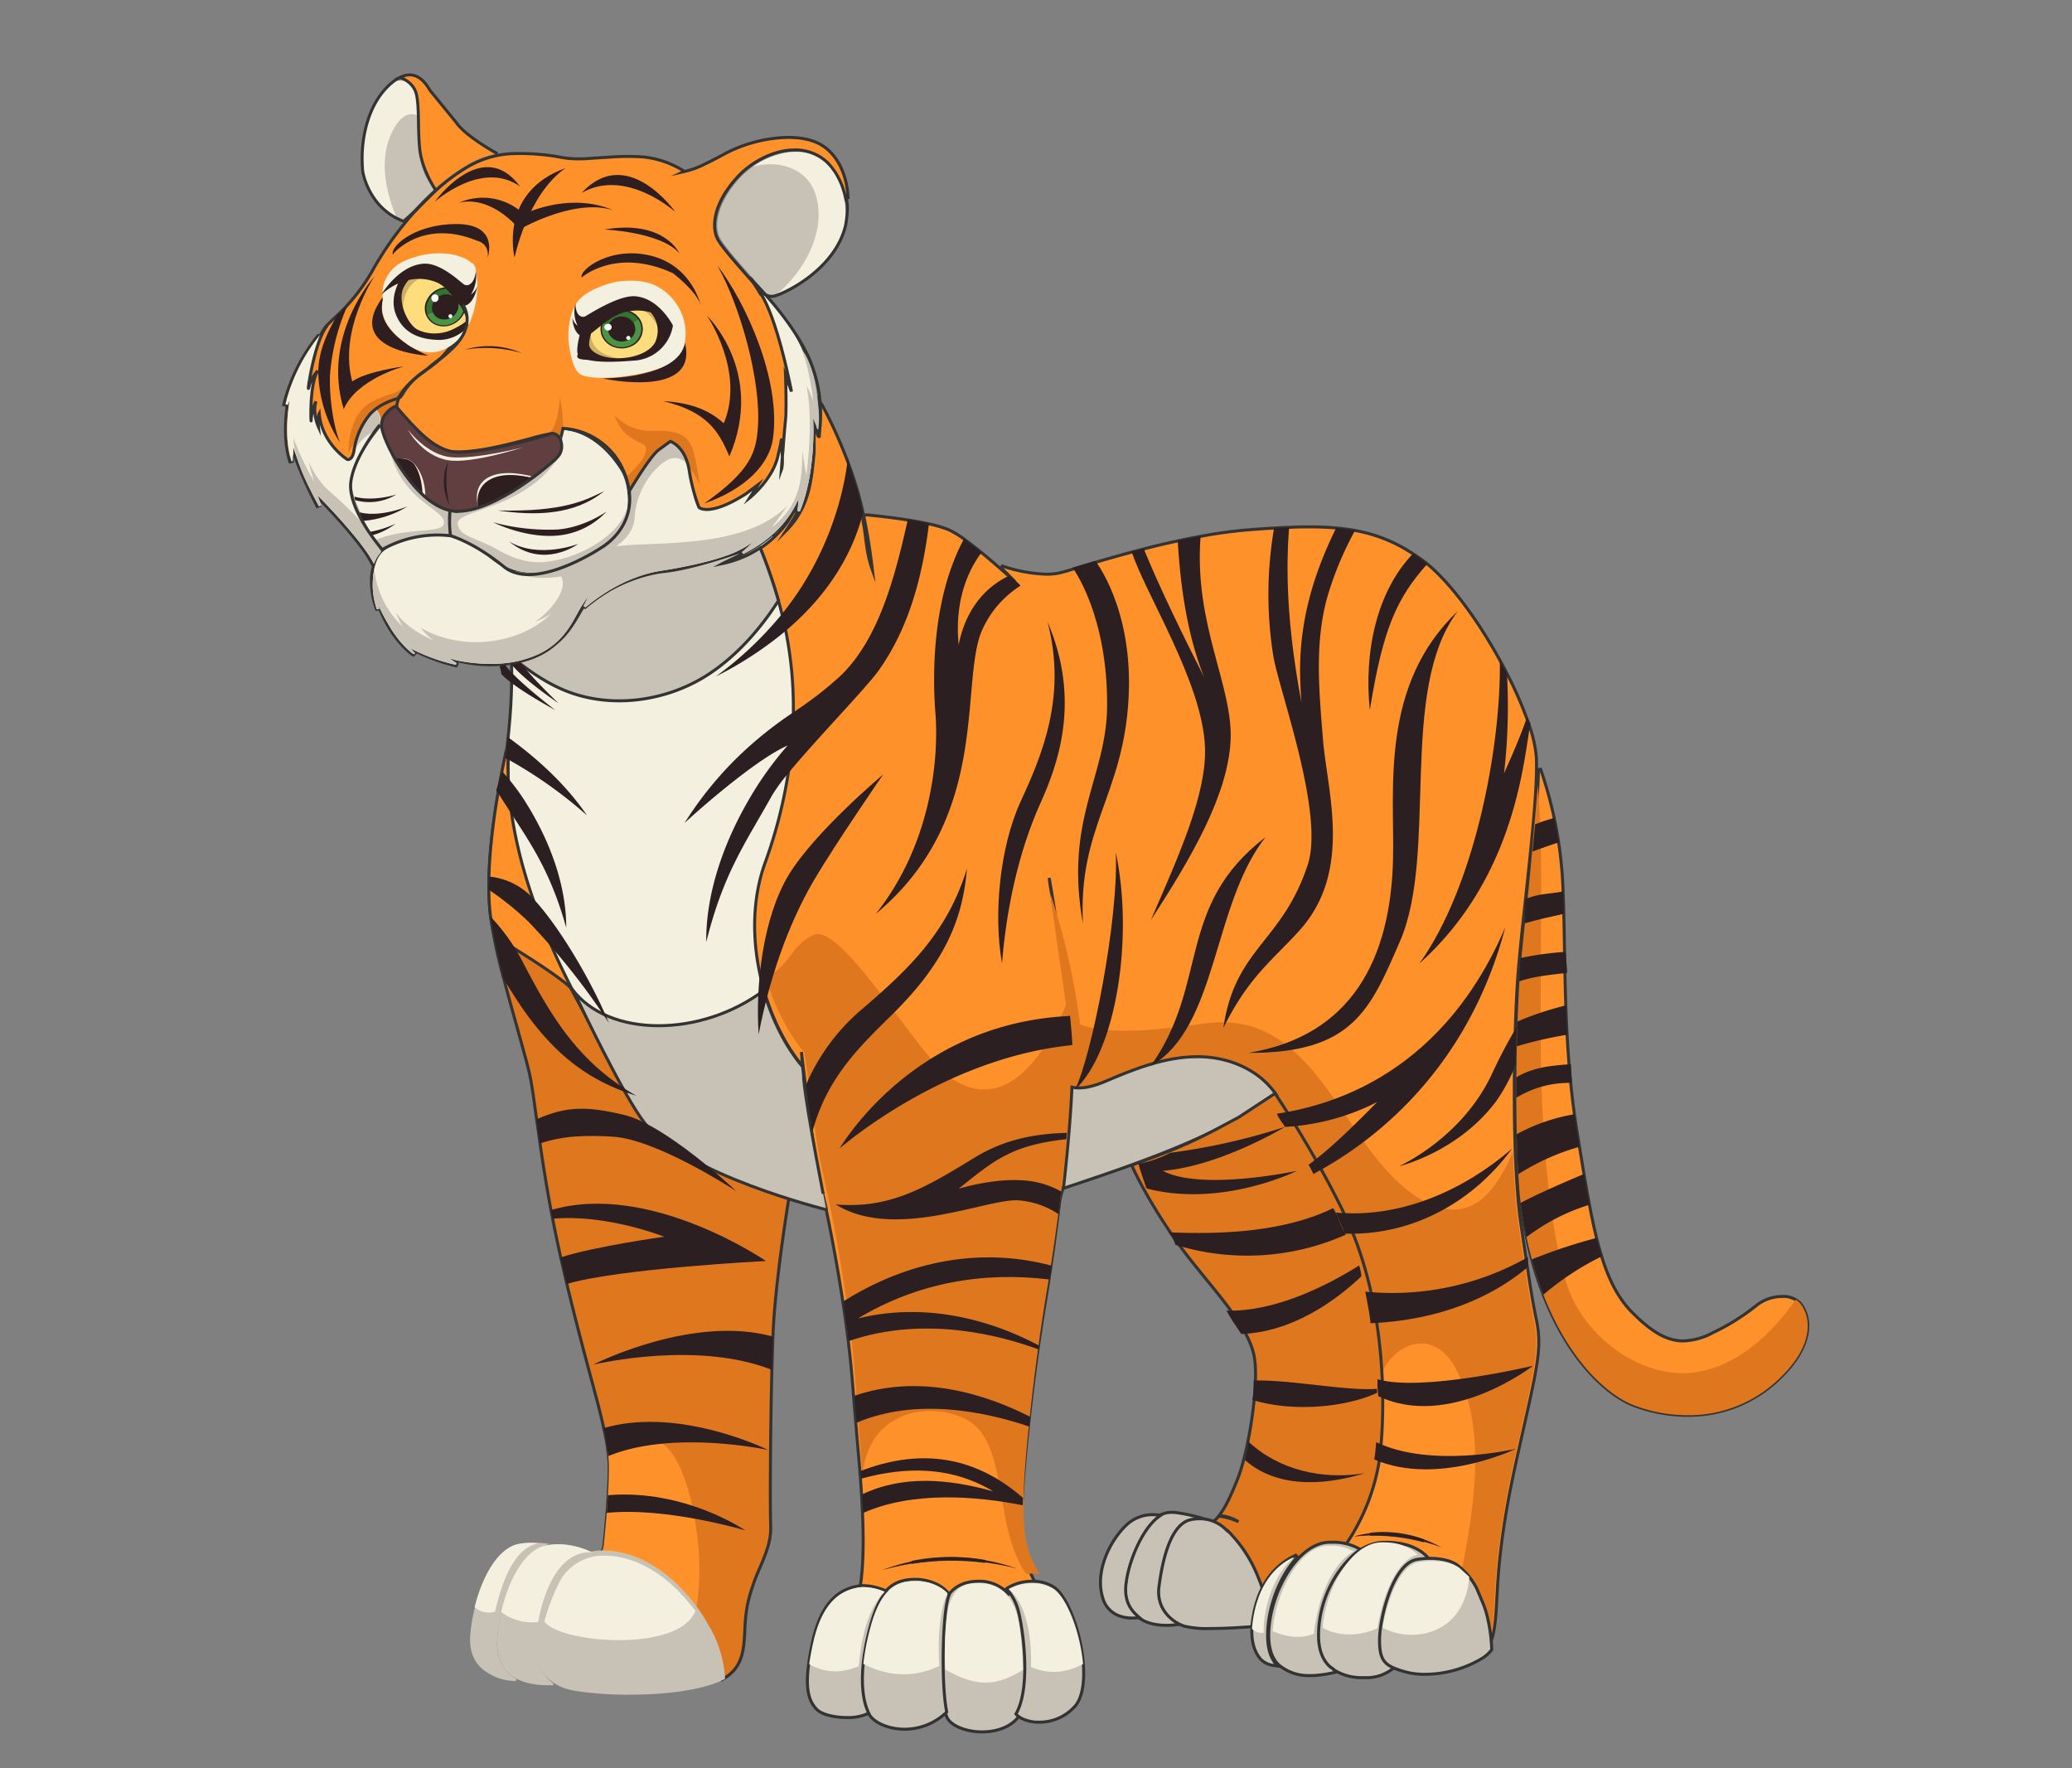 <svg id="Layer_1" data-name="Layer 1" xmlns="http://www.w3.org/2000/svg" viewBox="0 0 600 512"><rect x="0" y="0" width="600" height="512" fill="#808080" stroke="none"/><defs><style>.cls-1,.cls-7{fill:#c7c2b5;}.cls-2,.cls-6{fill:#f4f0df;}.cls-17,.cls-18,.cls-2,.cls-3,.cls-4,.cls-7{stroke:#333;stroke-miterlimit:10;}.cls-17,.cls-2,.cls-3,.cls-4,.cls-7{stroke-width:0.87px;}.cls-3,.cls-8{fill:#df771f;}.cls-4,.cls-5{fill:#ff912a;}.cls-9{fill:#2c1f21;}.cls-10{fill:#2e1e20;}.cls-11{fill:#ffdd7c;}.cls-12{fill:#ceb062;}.cls-13{fill:#613e40;}.cls-14{fill:#4a9544;}.cls-15{fill:#347230;}.cls-16{fill:#fff;}.cls-17,.cls-18{fill:none;}.cls-18{stroke-width:0.85px;}</style></defs><g id="t"><path class="cls-1" d="M144,474.49c.75-10.73,5.87-23.84,13.9-27l1.21-.47-1.3-.15a22.46,22.46,0,0,0-2.69-.17,21.48,21.48,0,0,0-3.7.33C143,448.55,137,462,136.17,473.53c-.29,4.16.86,7.4,3.42,9.64a15.2,15.2,0,0,0,9.77,3.56l.21-.6a11.51,11.51,0,0,1-2-1.42C144.86,482.32,143.65,478.88,144,474.49Z"/><path class="cls-1" d="M155.74,480.54c-1.59-4.9,3.65-19.38,6.19-23.54a16,16,0,0,1,9.51-6.69l.81-.19-.72-.41a20.27,20.27,0,0,0-9.78-2.58,19,19,0,0,0-3.76.37c-7.68,1.54-13.25,15.2-14,27-.27,4.23.79,7.53,3.15,9.81,3.11,3,7.92,3.65,11.4,3.65q.6,0,1.17,0l.27.14.35-.55A13.64,13.64,0,0,1,155.74,480.54Z"/><path class="cls-2" d="M147.79,186.11s2,17.29-3.12,43.56,26.09,71.17,26.09,71.17L236.18,292l12-118.43-24.38-18.75-44.32,2.11Z"/><path class="cls-3" d="M228.53,346.08l0,.25c-.67,4.13-4.06,25.4-4.67,39.69,0,.31,0,.62-.05,1-.09,2.83-.19,6.11-.29,9.63-.43,16.8-.56,39.12-.35,45.22.15,4.27-1.32,7.76-3,11.8a55.8,55.8,0,0,0-3.67,10.73,47.92,47.92,0,0,0-.81,7.54c-.29,5.83-.56,10.83-6.19,14.14l-.23.13a33.43,33.43,0,0,0-2-8.77c-.2-.52-.4-1-.61-1.55-.28-.69-.57-1.36-.89-2-.23-.45-.42-.9-.65-1.26-.07-.11-.12-.23-.18-.34s-.25-.41-.3-.49c-.41-.77-.83-1.51-1.28-2.25-5.47-9.32-14.66-17.92-25.79-19.42a19.62,19.62,0,0,0-2.31-.14h-.77l-.62,0,.33-.53a4,4,0,0,0,.52-1.26l.05-.18.18,0a24.53,24.53,0,0,1,7-1c.79,0,1.54,0,2.25.08a25.75,25.75,0,0,0-3.72-.26,26.08,26.08,0,0,0-5.15.52l-.44.1.05-.46c.24-2.29.55-5.44.82-8.86.14-1.67.26-3.4.36-5.12.19-3,.29-6,.26-8.66,0-.86-.07-1.74-.17-2.66a61.16,61.16,0,0,0-1.36-8.09c-.93-4.27-2.27-9.28-3.9-15.31-1.9-7.11-4.22-15.77-6.78-26.43l-1.77-7.64c-.89-4-1.66-7.7-2.34-11.23-.17-.85-.33-1.67-.49-2.5v0c-1.38-7.39-2.38-13.77-3.17-19.29-.36-2.51-.67-4.83-1-7,0-.26-.08-.54-.11-.8-.73-5.39-1.3-9.6-2-12.7s-2-7.54-3.41-12.72c-1.25-4.44-2.62-9.35-3.89-14.22a171.24,171.24,0,0,1-3.8-17.57c0-.2,0-.41-.08-.62-1.29-10.13-.15-24.6,3.46-43,.33-1.69.65-3.3,1-4.81l.65.09c-1.24,28.94,10.08,53.67,20.08,72l.08.17c2.59,4.75,9.93,18,16.11,26.92l.19.26a53.58,53.58,0,0,0,5.21,6.62c7,7.12,12.75,11.46,26.52,16.88,4.18,1.66,8.54,3.48,12.95,5.41Z"/><path class="cls-4" d="M142.17,266.09a164.4,164.4,0,0,0,3.57,16.64c.83-1.08-1.06-10.68-1.06-10.68s16.78,10,20.94,14.3c-8.93-17.46-19.55-43.08-18.45-68.6l-.65-.09c-.32,1.51-.64,3.12-1,4.81-3.61,18.4-4.75,32.87-3.46,43C142.12,265.68,142.14,265.89,142.17,266.09Z"/><path class="cls-5" d="M201.54,466.67a76.65,76.65,0,0,0,.64-19.3c-.73-7.54-2.3-16.29-5.62-23.22-2.46-5.11-6.88-9.7-13.15-8.23a15,15,0,0,0-7.39,4.57c0,.37.09.76.12,1.12.1.92.15,1.8.17,2.66,0,2.62-.07,5.63-.26,8.66-.1,1.72-.22,3.45-.36,5.12-.27,3.42-.58,6.57-.82,8.86l-.05.46-.1.59-.05.18a4,4,0,0,1-.52,1.26l-.33.53.62,0h.77a19.62,19.62,0,0,1,2.31.14C187.53,451.38,196,458.48,201.54,466.67Z"/><path class="cls-1" d="M205.41,471a48.92,48.92,0,0,0-6.17-8.92c-7.29-8.47-16-13.13-24.59-13.13-.38,0-.77,0-1.15,0a15.19,15.19,0,0,0-11.82,7.09c-2.58,4.22-7.86,19.27-6.36,23.91,1.82,5.63,5.11,8.5,11,9.6a100.62,100.62,0,0,0,16.08,1.13h0c7,0,17-.56,24.55-3.25a21.15,21.15,0,0,0,2.89-1.26l.12-.06a33.57,33.57,0,0,0-4.24-14.62A3.88,3.88,0,0,1,205.41,471Z"/><path class="cls-6" d="M155.91,446.86a18.81,18.81,0,0,0-2.35-.16,18.23,18.23,0,0,0-3.4.33c-5.9,1.16-10.54,9.36-12.72,18.34a6.27,6.27,0,0,0,5.91,1.3C145.37,457.78,149,448.1,155.91,446.86Z"/><path class="cls-6" d="M171.54,449.48a24.06,24.06,0,0,0-9.79-2.35,19,19,0,0,0-3.76.37c-6,1.21-10.75,9.9-12.86,19.27a15,15,0,0,0,10.71,2.89C157.62,459.66,162.5,448.86,171.54,449.48Z"/><path class="cls-6" d="M201.37,466.38c-.64-.85-2-2.45-2.72-3.28-7-8.17-15.46-12.67-23.72-12.67l-1.11,0a14.64,14.64,0,0,0-11.4,6.84,60.11,60.11,0,0,0-4.8,12.27C162.53,475.93,196.94,478.49,201.37,466.38Z"/><path class="cls-7" d="M295.85,465.63c-1.79-6-6-9.38-11.67-9.38-4.95,0-8.18,1.94-9.88,5.94-1.85,4.31-2.29,30.76,0,35.22,1,1.95,4.25,3.53,8.1,3.95a17.85,17.85,0,0,0,2,.1c4.42,0,8.17-1.49,10.32-4.1C299.73,491.19,297.51,471.15,295.85,465.63Z"/><path class="cls-4" d="M444.94,382.36c-1.25-6.09-1.68-9-3.76-22.79l-.73-4.94q-.49-3.24-.89-7.63l0-.31c-1.52-17.47-1.21-43.63-.26-60.54.35-6.36,1.36-15.75,2.44-25.76,1.66-15.31,3.54-32.66,3.15-41.07a35.9,35.9,0,0,0-1.93-8.91s0,0,0,0c-.25-.8-.54-1.62-.86-2.46a113.9,113.9,0,0,0-5.7-12.88v0c-.64-1.31-1.35-2.59-2.07-3.9-6.08-11.07-13.9-22-21-27.86-.54-.44-1.08-.86-1.62-1.24-.86-.61-1.69-1.2-2.54-1.72a44.17,44.17,0,0,0-16.75-6.74c-1.74-.32-3.54-.57-5.46-.73-2.38-.22-4.9-.32-7.62-.32-1.94,0-3.95,0-6,.14h0c-1.46,0-2.92.13-4.36.19-2.07.13-4.1.26-6,.4a135.9,135.9,0,0,0-15.29,2q-3.36.61-6.63,1.33c-3.38.72-6.69,1.5-9.82,2.32l-1.57.41c-4.9,1.28-9.38,2.58-13.11,3.67l-3.36,1c-1.18.34-2.28.69-3.26,1s-2,.59-2.72.77a17.12,17.12,0,0,1-4.18.47,44,44,0,0,1-12.77-2.36l-.33.54c.79.77,1.58,1.56,2.33,2.31.56.56,1.1,1.1,1.62,1.64-.55-.51-1.14-1-1.73-1.57-2.53-2.26-5.3-4.66-7.92-6.8-1.79-1.46-3.49-2.8-5.05-3.92a25.67,25.67,0,0,0-4.67-2.8,37,37,0,0,0-5.52-1.61c-1.93-.42-4-.8-6.1-1.13-5.19-.82-10.14-1.31-11.68-1.46l-1.43,0,.14,1.82c1,5.13.83,8.92,2.7,14.09-.52-4.42-1.38-10.45-2.7-16.43-.46-2.15-1-4.3-1.59-6.36-.69-2.36-1.43-4.64-2.22-6.82a138.26,138.26,0,0,0-7.94-17.94l-1.1-1.63c0,1,.23,3.94.17,10.58,0,0-.33.22-.58-.82l-.92-2.87,0,8.29c-.74,7.08-1.05,15.58-8.1,22.64,5.39-8.21,2.18-4.61,2.67-6.28l-2.21,3.66a29.92,29.92,0,0,1-7.74,7.56l-.21.15.1.24a139.44,139.44,0,0,1,6.19,18.86c.4,1.56.76,3.2,1.1,4.89a112.91,112.91,0,0,1,2.18,23.65c0,2.7-.14,5.5-.37,8.39,0,.18,0,.37-.05.55-.25,2.84-.59,5.76-1.09,8.75a139,139,0,0,1-6.7,25.85c-7.32,20.33-.19,45,10.21,57.93l.67.82s-.23-2.85-.32-4.07c.34,2.95.72,6.18,1.13,9.52v0c.55,4.56,1.16,9.33,1.8,13.78.87,6,1.77,11.44,2.65,15.21,2.1,9,4.51,21.39,6.4,33.81.59,3.85,1.12,7.7,1.58,11.45.58,4.66,1,9.18,1.33,13.36.07.82.12,1.66.2,2.51.19,2.51.41,5.11.65,7.78.05.71.12,1.43.19,2.15l0,.26c.32,3.77.67,7.65,1,11.55,0,.74.1,1.48.16,2.22.1,1.52.22,3,.3,4.55v0c.11,1.8.21,3.6.29,5.37.35,8.3.27,16.05-.8,22.11l-.06.43.42-.05c.31,0,.64-.05.95-.05a14.57,14.57,0,0,1,6,1.51l.22.09.16-.16c2-2.15,4.57-3.15,8.06-3.16,4.26,0,7.25,1.31,8.85,3.83l.3.45.28-.46c1.81-3.2,5-4.82,9.34-4.82a11.3,11.3,0,0,1,8.37,3.49l.21.23.23-.2a11.67,11.67,0,0,1,6.69-2,7,7,0,0,1,.92.05l.64.05-.33-.54c-3.93-6.71-4.33-11.23-4.33-20.7,0-.69,0-1.46.05-2.33,0-.65,0-1.38.08-2.13.25-5.16.87-12.42,1.77-20.66.09-.92.2-1.86.31-2.81.69-6.19,1.53-12.84,2.48-19.51l.15-1.09c.59-4,1.19-8,1.85-11.89.39-2.36.78-4.8,1.18-7.3.19-1.31.39-2.63.6-4,.61-4.09,1.2-8.31,1.74-12.53v0c.26-1.93.51-3.84.74-5.77.56-4.52,3.24-8.3,3.67-12.66,0-.54-1-2.4-1-2.95,1-10.94,2.25-18.16,2-25.5,0-.69-.31-3.44-.36-4.19-.11-2.54-.54-5.52-.85-8.58-1-9.69-6.35-37.69-6.47-40.12,1.38,8,4.31,26,5.74,39.92.21,2.16.52,5.67.7,8.47.05.79.08,1.56.1,2.28.1,3.16.05,7-.15,11.31l0,.28.28.05a9.14,9.14,0,0,0,1.76.16c3,0,6.09-1.31,8.37-2.26,8.87-3.72,16.39-6.19,24.22-6.19h.35a27.52,27.52,0,0,1,18.4,6.83l.49-.43-.62-.93a92.24,92.24,0,0,1,6.82,9c7.39,11.6,17.05,27.69,21.09,38.46,9.21,24.55,8.27,52.47,6.49,63.8A60.21,60.21,0,0,1,388.68,448l-.23.36.41.12a10.91,10.91,0,0,1,3,1.46l.18.11.2-.11a10.81,10.81,0,0,1,5.46-2.07l1,0c6.54,0,9.55,3.19,10.54,4.57l.13.16.19,0a20,20,0,0,1,3-.23,12.17,12.17,0,0,1,11,5.1c.21.23.39.49.59.74a2.14,2.14,0,0,0,.13.19l.64.9q.45.69.84,1.35h0a2.22,2.22,0,0,1,.15.23l.14.23a23.73,23.73,0,0,1,2.84,7.15s.08.42.23,1.11a.23.23,0,0,0,0,.07,3.52,3.52,0,0,0,.09.42c.13.51.22,1,.31,1.58s.18,1,.26,1.5c.24,1.38.47,2.82.56,3.94l.08,1,.52-.9c1.92-3.3,2.17-7.92,2.53-14.39.16-3.18.36-6.77.78-10.83,1.43-13.65,3.74-23.94,6.43-35.91.49-2.19,1-4.44,1.52-6.8C445.62,393.8,446.3,389.06,444.94,382.36ZM275.49,451.47a73,73,0,0,0-11.49.92,55.71,55.71,0,0,1,11.31-1.15,57.67,57.67,0,0,1,10,.88A74.54,74.54,0,0,0,275.49,451.47ZM398,444.23h-1.26a31.64,31.64,0,0,1,3.73-.21,33.85,33.85,0,0,1,11.9,2.15A55.28,55.28,0,0,0,398,444.23Z"/><path class="cls-7" d="M163.56,199.92c13.08,5.36,28.78,3.27,40.66-4.08,8.32-5.15,15.66-13.22,21.2-21.93A152.63,152.63,0,0,0,220.29,159l-.15-.37-.34.21a31.1,31.1,0,0,1-10.56,4.33c.44-.24,4.86-2.3,5.38-2.59l-.56-.72c-4.94,1.69-14.61,4.83-21.58,5.59-9.41,1-19,6.42-23.83,10.63-2.6,4.4-5.62,10.43-12.13,12.54a29.42,29.42,0,0,1-8.4,1.35h-.32C152.7,193.9,157.76,197.54,163.56,199.92Z"/><path class="cls-7" d="M232.74,312.51c0-1.34-.26-2.91-.31-3.53v-.1l-.07-.08c-4.73-5.52-8.72-13.31-11.21-22-18.14,13.62-45,13.71-55.52-.45.57,1.07,1.13,2.14,1.7,3.17.14.26,13.06,27.56,19.24,35.51,11.74,15.11,52.7,25.23,52.7,25.23S233.59,321.91,232.74,312.51Z"/><path class="cls-8" d="M444.23,382.36c-1.25-6.09-1.67-9-3.75-22.79l-.74-4.94q-.5-3.24-.88-7.63l0-.31c-.35-4-.6-8.43-.77-13.09a47,47,0,0,1-5.55,9.92c-8.53,11.4-19.59,6.58-28.48-2-16.51-16-25.36-47.58-52.73-45.42-7,.55-27.13,4.63-38.56.52a201.45,201.45,0,0,0-8.58-37.8c0-.05-.06,0-.06,0,1.62,12,3.37,24.11,5.24,36.13-.11-.07-.23-.13-.34-.21.21,2.18.48,5.28.64,7.82.05.79.09,1.56.1,2.28.1,3.16.05,7-.15,11.31v.28l.28.05a9,9,0,0,0,1.75.16c3,0,6.1-1.31,8.37-2.26,8.87-3.72,16.39-6.19,24.22-6.19h.35c7.09.06,13.8,2.55,18.4,6.83l.49-.43-.62-.93a90.67,90.67,0,0,1,6.82,9c7.39,11.6,17.06,27.69,21.09,38.46,5.15,13.71,7.12,28.48,7.56,40.82,1.62-5,4.12-9.63,8.79-11.87,6.3-3,11.56.65,14.48,6.3,9.09,17.62,5.28,40.56,1.17,60.85l.19.23c.21.23.39.49.59.74a1.07,1.07,0,0,0,.13.19c.21.31.42.61.64.9.29.46.57.91.83,1.35h0a.9.9,0,0,1,.15.23l.15.23a23.44,23.44,0,0,1,2.83,7.15s.08.42.23,1.11a.12.12,0,0,0,0,.07,3.43,3.43,0,0,0,.08.42,15.77,15.77,0,0,1,.31,1.58c.08.47.18,1,.26,1.5.25,1.38.48,2.82.56,3.94l.08,1,.53-.9c1.91-3.3,2.16-7.92,2.52-14.39.16-3.18.36-6.77.79-10.83,1.42-13.65,3.73-23.94,6.42-35.91.49-2.19,1-4.44,1.52-6.8C444.92,393.8,445.59,389.06,444.23,382.36Z"/><path class="cls-8" d="M310.41,301.15c0-.69-.05-1.42-.1-2.18-.11-2.51-.53-10.91-.53-10.91s-13.66,40.87-36.09,22.79c-8.41-6.78-30.15-43.39-37.86-40.19-6.77,2.81-6.77,8.7-14,12.34a61,61,0,0,0,10.46,21.05l.67.82s.72,4.8.8,5.46v0c.56,4.55,1.16,9.32,1.81,13.78.86,6,1.76,11.44,2.65,15.21,2.1,9,4.51,21.38,6.39,33.8.59,3.86,1.13,7.71,1.59,11.46.57,4.65,1,9.18,1.33,13.36.06.81.11,1.65.19,2.5.2,2.51,2,26.81,2,27.16,1.44-18.64,18.52-22,29.51-16.89,13.26,6.15,8.09,31.35,18,45.1a12.77,12.77,0,0,1,2.27-.21,8.92,8.92,0,0,1,.91.05l.64.05-.33-.54c-3.93-6.7-4.32-11.22-4.32-20.7,0-.68,0-1.46.05-2.32,0-.66.05-1.38.08-2.13.24-5.16.87-12.43,1.77-20.67.08-.92.2-1.85.31-2.8.69-6.2,1.52-12.85,2.48-19.52,0-.36.09-.72.14-1.08.59-4,1.2-8,1.85-11.9.4-2.36.79-4.8,1.18-7.29.2-1.31.4-2.64.61-4,.61-4.1,1.2-8.31,1.74-12.54v0c.26-1.93.5-3.83.73-5.76.56-4.53,1.05-9,1.48-13.38.05-.54.1-1.08.16-1.62A247.64,247.64,0,0,0,310.41,301.15Z"/><path class="cls-4" d="M521.31,377.39a6.7,6.7,0,0,0-5.26-2,12,12,0,0,0-7.36,2.54,63.85,63.85,0,0,1-12.78,8,19.23,19.23,0,0,1-8.5,2.33c-4.64,0-9.08-2.5-14.85-8.34-8.83-8.93-11.32-24.21-15.45-49.53l-.39-2.4c-3.11-19-3.42-37.69-3.7-54.18-.12-6.94-.24-13.5-.55-19.35a120.83,120.83,0,0,0-6.34-31.72l-.64.1c-.1,9.06-1.67,23.52-3.19,37.63-1.08,9.94-2.1,19.34-2.45,25.68-.94,16.95-1.26,43.11.27,60.54,4.67,38.7,22.56,55.91,32.4,60a43.85,43.85,0,0,0,16.18,3.11h0A37.59,37.59,0,0,0,515.42,399C525.13,389.68,524.66,381.54,521.31,377.39Z"/><path class="cls-8" d="M520,376.32c-6.82,9.62-15.88,18.21-27.1,20.68-15.73,3.48-32.76-8.66-38.42-23-3.58-9.07-7.92-33.32-8.29-69-.13-12.65,0-25.32.05-38,.05-7,.32-24.5-.91-39.61-.6,6.55-2.21,25.95-3,33.06-1.08,9.94-2.1,19.34-2.45,25.68-.94,16.95-1.26,43.11.27,60.54,4.67,38.7,22.56,55.91,32.4,60a43.85,43.85,0,0,0,16.18,3.11h0A37.59,37.59,0,0,0,515.42,399c9.71-9.28,9.24-17.42,5.89-21.57A4.71,4.71,0,0,0,520,376.32Z"/><path class="cls-9" d="M451.33,243.93c-.38-2.47-.81-4.85-1.29-7.07a46.74,46.74,0,0,0-5.51,1.82c-.23,2.53-.49,5.19-.76,7.89C446.27,245.63,448.8,244.75,451.33,243.93Z"/><path class="cls-9" d="M453.8,281.71c0-1.49-.39-4.63-.41-6.1a88.71,88.71,0,0,0-13.07,1.79c-.17,2-.3,5.13-.4,6.76C444,282.72,449.23,282.2,453.8,281.71Z"/><path class="cls-9" d="M453.8,299.61c-.16-2.87-.28-5.7-.38-8.49a89.76,89.76,0,0,0-14,4.65c-.08,2.32-.15,4.73-.2,7.18A117.3,117.3,0,0,1,453.8,299.61Z"/><path class="cls-9" d="M455.18,313.55c-.12-1.7-.2-3.71-.29-5.41-5.33.36-10.95.84-15.83,3.82,0,1.37,0,4.52,0,5.9A29.48,29.48,0,0,1,455.18,313.55Z"/><path class="cls-9" d="M440.33,348.31c.46,3.48,1,6.78,1.69,9.92a58.13,58.13,0,0,1,18.24-9.39c-.47-2.46-1.11-6.16-1.58-8.9C458.44,340,445.93,345.26,440.33,348.31Z"/><path class="cls-9" d="M463.82,363.78c-.52-1.69-1-3.45-1.49-5.34a155,155,0,0,0-18.76,6.22,100.23,100.23,0,0,0,3.36,10.21A81.28,81.28,0,0,1,463.82,363.78Z"/><path class="cls-9" d="M457.38,332.05c-.09-.55-.18-1.07-.27-1.63l-.39-2.4c-.3-1.81-.53-3.6-.78-5.4a53.12,53.12,0,0,0-16.75,5.8c.1,4,.25,7.89.46,11.57A67.22,67.22,0,0,1,457.38,332.05Z"/><path class="cls-9" d="M452.83,264.6c-.05-2.23-.12-4.41-.2-6.5-3.64.79-7.53.57-10.91,2.29-.19,1.79,0,5.22-.16,6.95C445.26,266.25,449.06,265.43,452.83,264.6Z"/><path class="cls-7" d="M305.15,459.53a11.28,11.28,0,0,0-6.17-1.67,13.47,13.47,0,0,0-7.22,1.93l-.29.21.23.27a15.43,15.43,0,0,1,2.89,5.19c1.44,4.4,4.19,22.56-.28,30.61l-.11.2.15.17c1,1.16,3.19,2,5.61,2.21.27,0,.6,0,1,0h0a13.77,13.77,0,0,0,10.25-4.52c2.37-2.57,3.17-8.1,2.19-15.17C312.17,470.3,308.56,461.75,305.15,459.53Z"/><path class="cls-7" d="M274.82,461.9l.08-.17-.11-.16c-2.09-2.94-6.4-4.27-9.62-4.27-6.08,0-10.45,2.35-13.46,13.8-2.93,11.14-2.94,20.61,0,25.34,1.35,2.19,4.77,3.83,8.72,4.18.5.05,1,.07,1.51.07A17.5,17.5,0,0,0,274,495.86l.13-.13,0-.18C272.49,487.83,272.92,466.17,274.82,461.9Z"/><path class="cls-7" d="M369.71,317.22l-.2-.3c-4.46-6.68-13-10.87-22.37-10.95h-.32c-8.25,0-16.13,2.63-25.44,6.59-2.55,1.09-5.74,2.44-8.85,2.44a9.8,9.8,0,0,1-1.74-.15l-.39-.07,0,.4c-.38,8.08-1.19,17.63-2.39,28.36l-.06.54.51-.17c19.65-6.57,41.93-14,61-26.5Z"/><path class="cls-7" d="M338.2,460.19l.06-.39c2.24-14,7.41-17.63,11.36-18.19a16,16,0,0,1,1.92-.14l0-.33h0v-.36A48.54,48.54,0,0,0,340.77,438a9,9,0,0,0-1.36-.11,8,8,0,0,0-4.74,1.54c-4.67,3.35-8.12,13.55-8.71,19.32-.44,4.24.79,7.25,4,9.76,1.71,1.33,4.55,2.1,7.79,2.1a24.57,24.57,0,0,0,4.67-.47l.81-.16-.66-.42A8.87,8.87,0,0,1,338.2,460.19Z"/><path class="cls-3" d="M392.4,358.7c-4.53-11.78-15.41-30.4-22.69-41.35l-.45-.78-10.52,6.91c-11,5.88-14.58,8-30.67,13.75l-.32.11.12.32c.69,1.84,7.2,15.11,17.62,28.06,1.09,1.36,2.17,2.68,3.23,4l.14.17c7.15,8.76,13.32,16.32,14.41,23.36,1.27,8.18-1.69,26.85-4.83,34.82-2,5.07-3.55,8.24-5.07,10.28l-.34.48.59.06a11.78,11.78,0,0,1,5,1.73A18.18,18.18,0,0,0,353.1,439l-.19,0-.12.14a6.35,6.35,0,0,1-2.73,2l-.92.3.91.33a17.06,17.06,0,0,1,5.2,3.13s0,0,0,0a31.74,31.74,0,0,1,2.78,2.69c3.18,3.87,6.27,8.48,7.74,13.22,0,0,.37-.8.37-.8a17.16,17.16,0,0,1,12-9.66,11.05,11.05,0,0,1,6.47-2.76c.33,0,.65,0,1,0a17.18,17.18,0,0,1,3.42.33l.23,0,.12-.19a60.32,60.32,0,0,0,9.87-23.84C401.05,412.29,402,383.77,392.4,358.7Z"/><path class="cls-7" d="M355.56,443.27l-.62-.46a10.66,10.66,0,0,0-7.73-3.05,11.4,11.4,0,0,0-2.44.27c-5.67,1.25-8.11,11.24-9.16,19.41-.89,6.93,4.43,10.5,7.37,11.42a28.72,28.72,0,0,0,7.56.67h0c4.56,0,9.63-.35,12.26-.56l.27,0,.05-.57c0-.44.08-.88.15-1.36a41,41,0,0,1,2.34-8.86,31.28,31.28,0,0,0-1.19-3.28A38.9,38.9,0,0,0,355.56,443.27Z"/><path class="cls-7" d="M252,471c1.19-4.46,2.65-7.71,4.45-9.93l.27-.34-.41-.18a16.6,16.6,0,0,0-6.25-1.43,9.91,9.91,0,0,0-1.84.17c-4.19.81-10.09,3.35-12.88,16.06-2.71,12.38-1.52,16.76,1.09,19.52,1.71,1.8,5.82,2.44,8.83,2.44h0a13.7,13.7,0,0,0,6-1.13l.29-.15-.13-.29C249,490.51,249.17,481.49,252,471Z"/><path class="cls-6" d="M296.23,483.51c-.13-6.47-.91-13.3-1.73-16.06-1.79-6-5.43-9.05-11.06-9.05-4.95,0-6.67,1.52-8.37,5.52-1,2.3-1.79,11.34-1.35,19.48C283.29,488.88,288.89,488,296.23,483.51Z"/><path class="cls-6" d="M313.38,479.59c-1.21-8.69-4.82-17.24-8.23-19.47a11.28,11.28,0,0,0-6.17-1.67,14,14,0,0,0-6.87,1.71c5.67,4.82,6.67,15.38,6.43,22.52,4.58,1.95,9.52,2.1,15.09-.87C313.56,481.09,313.48,480.35,313.38,479.59Z"/><path class="cls-6" d="M274.41,461.35c-2.23-2.45-6.08-3.59-9-3.59-6.08,0-10.45,2.35-13.46,13.8A68.72,68.72,0,0,0,250,481.78c7.33,3.75,14.66,4.06,22,.6C271.73,478.61,271.44,467,274.41,461.35Z"/><path class="cls-6" d="M256.23,460.89a16.28,16.28,0,0,0-6.07-1.36,9.91,9.91,0,0,0-1.84.17c-4.2.81-10.1,3.35-12.88,16.05-.5,2.3-.87,4.32-1.12,6.1,4.18,2.36,8.86,2.94,14.35.57C249.46,473.93,251.43,465.43,256.23,460.89Z"/><path class="cls-7" d="M326.06,458.65c.75-6.61,4.72-16,9.43-19.45l.64-.46-.87-.1c-.4,0-.86-.07-1.37-.07a11,11,0,0,0-7.72,3c-5.09,4.9-9.09,13.69-6.87,21a7.68,7.68,0,0,0,4.1,5,10.52,10.52,0,0,0,4.5.93c.48,0,.9,0,1.24-.06l.79-.07-.52-.47C326.65,465.47,325.62,462.61,326.06,458.65Z"/><path class="cls-10" d="M255.31,454.68a74.21,74.21,0,0,1,39.19-.49A56.32,56.32,0,0,0,255.31,454.68Z"/><path class="cls-10" d="M392,444.93a54.77,54.77,0,0,1,25.44,3.12C403.89,440.65,392,444.93,392,444.93Z"/><path class="cls-9" d="M269,151.66v0c-1.87,15.27-5.79,30.17-14.56,42.47-3.7,5.18-18.24,20.08-26.22,29.81l-.16.2a50.29,50.29,0,0,0-4.49,6.16c-7.62,13.69-14.09,22.45-19.06,42.5-.15-14.29,5.21-28.91,12.05-40.76a97.82,97.82,0,0,1,11.51-16.18c-10.11,4.43-29,21.59-29.85,22.46a103.52,103.52,0,0,1,20.71-23.93,112.19,112.19,0,0,1,10.72-8.08.16.16,0,0,1,.08-.06,107.41,107.41,0,0,0,13.7-10.61c11.11-10.7,15.77-28.77,19.45-45.18,2.07.33,4.17.71,6.1,1.13C269,151.64,269,151.64,269,151.66Z"/><path class="cls-9" d="M280,251.54c-1.2,14.49-6.26,27-21.43,42-9.51,9.39-19.16,18.41-23.34,34.3-.64-4.45-1.25-9.22-1.8-13.78v0a59.2,59.2,0,0,1,15.19-21C262.51,281.17,274.13,270.56,280,251.54Z"/><path class="cls-9" d="M184.26,317.29l-.63-.22c-13.55-4.41-24.46-12.16-35.54-30-.71-1.13-1.41-2.28-2.12-3.41a171.24,171.24,0,0,1-3.8-17.57c0-.2,0-.41-.08-.62a55.92,55.92,0,0,1,8.72,12c8.31,15.95,15.94,29.45,32.63,39.33Z"/><path class="cls-9" d="M310.54,302.55a3.38,3.38,0,0,0-.57.12c-37,3.86-66.12,29.28-66.87,29.88.64-.86,21.07-36.06,66.19-38.35a5.41,5.41,0,0,1,.55-.12C310.16,297.15,310.41,300,310.54,302.55Z"/><path class="cls-9" d="M290.6,334.84c-4.62,2.46-8.75,6-13,9.34,6.57-1.83,13.19-2.88,19.4-2.36A25.57,25.57,0,0,1,307.27,345c-.24,2.2-.49,4.35-.76,6.55a24,24,0,0,0-11.79-4c-9.11-.48-35.79,11.78-52.71,1.19,15.88,1.33,26.19-5,40.27-13.59,8.79-5.35,17.46-6.87,26.67-7.14-.07.61-.12,1.23-.17,1.84C302.59,330.55,296.46,331.69,290.6,334.84Z"/><path class="cls-9" d="M248.46,381.74c22.78-5.56,42.84,2.7,52.48,7.91l-.15,1.09c-10.52-3.9-32.86-10.05-55-2.45-.46-3.75-1-7.6-1.59-11.45,18.4-11.67,39.72-15.9,60.33-10.36-.21,1.35-.4,2.67-.6,4C284.66,368.1,265.54,371.45,248.46,381.74Z"/><path class="cls-9" d="M247.35,404.16c19.37-6.66,38.51-.26,51,6.09-.11.95-.22,1.89-.31,2.81-13-4.4-32.71-8.43-50-1.12Z"/><path class="cls-9" d="M293.39,167.6a5,5,0,0,1-1.11-.93h0a.67.67,0,0,0-.11.07c-4.38,2-12.11,7.37-14.59,20.07.08-1.18-2.19-15,6.67-26.87L279.17,156c-9.42,17.45-9.13,39.9-8.29,50.6,1,12.79-1.11,37.69-17.27,58,33.44-27.77,24.22-66.6,30.69-81.93a29.36,29.36,0,0,1,11.23-13.09A15.91,15.91,0,0,0,293.39,167.6Z"/><path class="cls-9" d="M313.59,267.46c-5.46-30.29,6.84-42.44,7-62.91.21-26.68-10-40.16-10-40.16l3.23-1,3.33-1s11,13.74,9.67,39.56C325.35,230.26,312.17,239.35,313.59,267.46Z"/><path class="cls-9" d="M327.67,159.64c3.92,12.22,20.53,37.91,21.26,56.65.53,13.48-7.36,31-15.68,50.11,12-18.38,22.25-36.24,23.09-51.8.85-15.79-10.71-33.69-8.67-59.37q-3.36.61-6.63,1.33c.65,11.45,2.41,26.4,7.57,39.36-5.6-11-13.18-26.52-17.39-37Z"/><path class="cls-9" d="M384.61,172c-4.05,13.68-2.65,27.78-1.52,42,1.21,15.09,8.66,38.08-6.63,55.23-7.69,8.6-14.76,13.34-22.2,28.4,3.34-23.16,17.07-24.77,24.44-47.28,4.89-15-8.43-50.69-10-60.56a112.85,112.85,0,0,1,.25-36.92c1.44-.06,2.9-.15,4.36-.19-1.3,16.2.23,32.43,3.32,49.45.09.49.15,1,.23,1.46-.18-2.7-.31-5.39-.37-8-.31-15.81,4-29.64,10.42-42.7,1.92.16,3.72.41,5.46.73A98.2,98.2,0,0,0,384.61,172Z"/><path class="cls-9" d="M422.16,176.93c-17.37,22.81-5.6,69.88-16.76,95.62-8.58,19.73-13.58,32.43-43.91,32.31,29.84-4.92,41.24-27.09,41.9-56.18C403.86,228.72,399.46,198.45,422.16,176.93Z"/><path class="cls-9" d="M442.21,207.54c0,.13-.08.26-.13.39-1.85,5.42-4.19,10.7-6.55,16a169.45,169.45,0,0,0,.85-28.86v0l-2.07-3.9C434.71,216.35,427,256.72,411,279c27-24.23,30-56.55,32-68.59,0,0,0,0,0,0,.06-.36.11-.7.17-1A4.89,4.89,0,0,1,442.21,207.54Z"/><path class="cls-9" d="M369.71,322.47a6.73,6.73,0,0,1,.43.85c.18.28.36.56.53.85.44.72,1,1.38,1.42,2.12a66.47,66.47,0,0,0,26.7-7.2c-5,5.06-13.17,13.36-19.87,18.17a22,22,0,0,1,1.4,2.68c9.43-5.14,43.16-24.11,55.59-71.5C418.36,309.53,387.55,319.86,369.71,322.47Z"/><path class="cls-9" d="M386.87,351.09c.21,1.08,2.28,5,2.51,6.09,17.51.65,35.84-7.39,48.53-24.65C422.86,345.52,404.55,352.74,386.87,351.09Z"/><path class="cls-9" d="M442.48,364a79.74,79.74,0,0,1-47.13,10c.54,3.07,1.25,6,1.52,9.14,9.57-.44,29.19-2.55,45.63-16.32A21.15,21.15,0,0,1,442.48,364Z"/><path class="cls-9" d="M398.88,399.35c0,.7,0,1.4,0,2.11,0,0,.23,2.76.23,2.78,20.76,9.9,44.84-8.8,44.84-8.8S411.72,403.13,398.88,399.35Z"/><path class="cls-9" d="M398.52,417.59c-.07,1.18-.35,3.87-.57,5,18.43,7.89,41-3.09,41-3.09S414.7,425.28,398.52,417.59Z"/><path class="cls-9" d="M213.15,344.87c-1.35-.87-23.14-15-35.74-15.75-6.81-.43-14.34-.4-21.08,2-.36-2.51-.67-4.83-1-7,8.75-3.91,14.68-3.83,25.32-1.32C192.45,325.56,212,343.72,213.15,344.87Z"/><path class="cls-9" d="M164.1,371.78c14.91-4.48,57.7-6.66,57.7-6.66s-33.76-23.2-62.3-14.73v0c.16.83.32,1.65.49,2.5,15.58-1.47,32.34,5.2,32.34,5.2s-20.35,2.83-30,6Z"/><path class="cls-9" d="M223.78,387c-.09,2.83-.19,6.11-.29,9.63-21.57-8.54-50.61-1.75-51.74-1.49C172.7,394.64,200.81,380.61,223.78,387Z"/><path class="cls-9" d="M222.44,419.84c-1.39-.29-27.91-5.8-46.3,1.77a61.16,61.16,0,0,0-1.36-8.09C196.14,407.25,221.08,419.17,222.44,419.84Z"/><path class="cls-9" d="M311.24,315.58c12.12-11.34,17.08-44.39,11.86-68.76C324,266.24,316,306.36,311.24,315.58Z"/><path class="cls-9" d="M398.75,402.13c-8.52.73-25.35-2.74-35.73-2.39a26.51,26.51,0,0,1-.35,5.59c12,3.74,27.61,2,36.12-2.06A7.24,7.24,0,0,1,398.75,402.13Z"/><path class="cls-9" d="M394.16,368.83c-.1-.63-.28-1.24-.38-1.86-.07-.18-.16-.35-.24-.53-9.33,5.83-24.33,13.45-38.41,13.05.63,1,1.15,2,1.78,3,.82,1.27,1.73,2.47,2.51,3.77,14.77-.58,27.09-9.43,34.79-16.69C394.19,369.3,394.18,369.06,394.16,368.83Z"/><path class="cls-9" d="M386.05,349.82c-15.72,7.65-35.78,7.46-47.64,7a11,11,0,0,1,1.89,3.38.3.3,0,0,1,0,.21,70.28,70.28,0,0,0,49.45-2.93C388.2,355.13,387.56,352.17,386.05,349.82Z"/><path class="cls-9" d="M372.09,326.29a183.56,183.56,0,0,1-33.26,7.5,30.54,30.54,0,0,1-9.18,3.16c.67,2.41,1.51,4.8,2.37,7.17,22,5.7,43.54-5.11,43.54-5.11s-27.51,5.94-38.84,0C353.43,337.64,372.09,326.29,372.09,326.29Z"/><path class="cls-9" d="M296.23,433.72c0,.75-.06,1.48-.08,2.13-13.24-2.64-31.74-4.18-46.2,2.21-.08-1.77-.18-3.57-.29-5.37v0c11.85-5.65,25.06-4.5,38-.85-12.34-7.42-25.56-7.19-38.27-3.7-.06-.74-.11-1.48-.16-2.22C264.88,419.87,281.16,420.51,296.23,433.72Z"/><path class="cls-9" d="M215.79,443.11s-22.87-6.82-40.1-5.06c.14-1.67.26-3.4.36-5.12C198.3,431.08,215.79,443.11,215.79,443.11Z"/><path class="cls-9" d="M366.48,242.38c-26.07,19.94-16.29,42.5-33.29,66.29C352.68,297.61,351,262,366.48,242.38Z"/><path class="cls-9" d="M413.31,163.27c-8.61,9.72-12.79,18.21-16.64,42.33-1.73-16.6,1.84-34.16,12.48-45.29.85.52,1.68,1.11,2.54,1.72C412.23,162.41,412.77,162.83,413.31,163.27Z"/><path class="cls-9" d="M439.31,297.16A145.5,145.5,0,0,0,432,311c-8.67,18.6-26.89,26.68-26.89,26.68s17.07-4,28.14-18.82a51.75,51.75,0,0,0,5.7-10.66A74.71,74.71,0,0,1,439.31,297.16Z"/><path class="cls-9" d="M249.91,148.48c-2.27,9.11-8,22-22.36,34.15,0,0,0,0,0,0a105.28,105.28,0,0,1-20.29,13.26,102.07,102.07,0,0,0,19.19-18.13.05.05,0,0,0,0,0C244.07,156,245.5,132.4,245.5,132.4l.6,2.9c.79,2.18,1.53,4.46,2.22,6.82C248.91,144.18,249.45,146.33,249.91,148.48Z"/><path class="cls-9" d="M146.29,219.43A127.87,127.87,0,0,1,170,236.12c-5.69-8.32-13.07-15.28-21-21.26-.65-.49-1.32-1-2-1.42A41.38,41.38,0,0,1,146.29,219.43Z"/><path class="cls-9" d="M145.41,223.33c-.5,1.89-1.09,3.74-1.74,5.51.31.41.59.8.81,1.15,7.75,12.36,14.32,20.18,19.49,38.63,0-13.35-5.49-26.7-12.44-37.4A67.53,67.53,0,0,0,145.41,223.33Z"/><path class="cls-9" d="M149.26,189.62a2,2,0,0,1-.39.1c-.34,0-1-.09-1.09.43a2,2,0,0,0,.13.51,10.2,10.2,0,0,1,.14,1.58c3.28,4.39,13.7,11.4,13.7,11.4S151.66,194.11,149.26,189.62Z"/><path class="cls-9" d="M228.36,253.37c-7.43,12.32-9.65,31.82-8.67,46.12,2.92-15.23,8.16-31.31,16.12-44.8,6.16-10.45,19.93-30.44,19.93-30.44S236,240.77,228.36,253.37Z"/><path class="cls-9" d="M295.53,232.11c-6,13.06-7.92,32.72-5.37,46.82,1.23-15.46,4.67-32,11.09-46.3,5-11.06,11.93-29.73,2.1-52.53C309,201.71,301.69,218.76,295.53,232.11Z"/><path class="cls-9" d="M141.74,253.82a24.67,24.67,0,0,1-.27,3.74A87.46,87.46,0,0,1,153,266.85a203,203,0,0,1,23.35,29.39c-5-12.09-15.14-29.44-23.14-37.27A19.78,19.78,0,0,0,141.74,253.82Z"/><path class="cls-9" d="M361.4,417.31c.11,1.84-.57,3.64-.87,5.46,10.55,9.29,26.1,6.47,34.63,3.79C382.91,428.58,370.17,425.61,361.4,417.31Z"/><path class="cls-7" d="M401.37,474.9c0-4.77,3.51-20.95,11.68-23.64l.52-.17-.35-.37c-1.46-1.55-4.9-4.14-11.67-4.14l-1.12,0c-10.31.42-19.2,15.15-19.24,26.91,0,3.82,1,6.69,3.11,8.53a14.88,14.88,0,0,0,9.92,3.74h1a12.31,12.31,0,0,0,8.68-3.07l.5-.24-.43-.32C402.14,480.74,401.37,478.58,401.37,474.9Z"/><path class="cls-7" d="M385,482.48c-2.12-2-3.19-5-3.18-9,0-11,5.89-20.28,11.68-24.54l.41-.3-.45-.26a15.31,15.31,0,0,0-7.7-1.83c-.33,0-.66,0-1,0-9.31.42-17.34,15.15-17.37,26.91,0,3.93,1,6.86,3,8.69a13.29,13.29,0,0,0,9,3h1.1a37.65,37.65,0,0,0,6.41-1l-1.11-1.13C385.47,482.89,385.22,482.69,385,482.48Z"/><path class="cls-7" d="M430.51,467.42a27.6,27.6,0,0,0-1.44-4.06c-.37-.88-.86-2.09-1.49-3.51a19.69,19.69,0,0,0-5.67-6.73c-1.7-1.21-4.54-1.9-7.8-1.9a22.68,22.68,0,0,0-3.78.31c-7,1.16-10.85,17.11-10.85,23.37s1.67,7.52,7.4,9.17a21.31,21.31,0,0,0,5.77.72A32.43,32.43,0,0,0,429,480.28a10.19,10.19,0,0,0,2.89-2.52l.08-.1v-.13A47.28,47.28,0,0,0,430.51,467.42Z"/><path class="cls-7" d="M367.07,473.52c0-8,3.47-17.16,8.59-22.65l-.43-.54c-4.66,2.07-10.6,6.9-12.4,18.14-.84,5.21-.1,9.22,2.2,11.91a6.14,6.14,0,0,0,4,1.87l.89.14-.53-.68C367.82,479.76,367.06,477,367.07,473.52Z"/><path class="cls-6" d="M410.5,450.18c-1.48-1.54-4.45-3.6-9.74-3.6l-1,0c-8.51.4-15.88,13.35-16.76,24.68,3.62,2.3,9.89,2.89,15.82.24C401.66,455.29,407.63,450.6,410.5,450.18Z"/><path class="cls-6" d="M392,449.21a13.27,13.27,0,0,0-6.73-1.67l-.92,0c-8,.4-15,13.45-15.81,24.79,4.26,1.7,8.33,2.27,11.91.69C382.37,457,389.19,450.49,392,449.21Z"/><path class="cls-6" d="M425.46,456.59c-.54-.51-2.44-2.29-3-2.71-1.71-1.21-4.55-1.9-7.8-1.9a22.72,22.72,0,0,0-3.79.31c-5.72.95-9.3,11.64-10.45,19C408.29,475.71,424,474,425.46,456.59Z"/><path class="cls-6" d="M374.5,451.08l-.09-.12c-4.36,2.07-9.92,6.89-11.6,18.14-.14.89-.21,1.72-.26,2.54a4.15,4.15,0,0,0,3.4,1.11C365.7,465.64,368.89,455.93,374.5,451.08Z"/><path class="cls-4" d="M245.3,54.49c-.83-5.4-3.29-9.74-6.94-12.2-2.78-1.88-6.89-2.73-11.86-2.44a41.38,41.38,0,0,0-16.43,4.57c-1.94,1.08-4.19,2.24-6.69,3.44A25.93,25.93,0,0,1,198,49.71l.19-.09-.51-.32a27.58,27.58,0,0,0-11.11-3.83,65.62,65.62,0,0,0-9.6,0l-6.06.38a35.89,35.89,0,0,1-6.5,0L163,45.65a65.26,65.26,0,0,0-14.45-1.17,27.91,27.91,0,0,0-12.31,3.36c-11,6.18-19.5,16.93-23.57,22.79-1.73,2.48-3.05,4.7-4.32,6.84A55.55,55.55,0,0,1,96.71,92.21c-.89.82-1.7,1.66-2.41,2.42a18.7,18.7,0,0,0-1.5,2.43l-.73.15a51.29,51.29,0,0,0-9.9,19.94l.68.19.54-1.27c-.71,4.22-1.42,11.52.58,17.67l.69-.14a15.47,15.47,0,0,1-.2-2.14l0-1.86.62,1.77a123.41,123.41,0,0,0,6.8,15.29l.66-.25-1-2.84,1,1c.48.48,11.64,11.87,14.9,18.09l.35.66.3-.68a10,10,0,0,1,1.65-2.6l.16-.18-.13-.19c-1.58-2.44-9.43-14.93-8.55-21s7.46-14.11,8.78-15.67L110,123v-.09a5.55,5.55,0,0,0-1-3.87l-.23-.29s3.64-3.12,7.19-3.75l.37-.54a22.46,22.46,0,0,1,5-5.9c.59-.44,1.2-.87,1.88-1.35a25,25,0,0,0,6.5-5.9l.24-.33s7.35-7.25,4.53-8.47-13.62,2.82-13.62,2.82-4.68-3.92-3.6-8.35c1.13-4.62,6.26-7.23,9.55-7.42.26,0,.76,2.76,1,2.8,1.89.33,3.32-.9,3.91.9h.54c1,3,3.06,5.29,1.47,11.87s-6.68,8.47-9.92,11.69a28.9,28.9,0,0,1-2.45,1.75,26.75,26.75,0,0,0-6.69,7.79l.31,1.78-.31-.2A28.65,28.65,0,0,1,117,120.6c2.73,3.59,7.31,9.61,13.71,10.18a25.31,25.31,0,0,0,3.83,0c6.11-.36,13.52-2.33,19-3.78a45.27,45.27,0,0,1,6.19-1.44,2.11,2.11,0,0,1,.54,0,2.36,2.36,0,0,1,1.34,1.46l.45,1.09.23-1.15a29.24,29.24,0,0,0,.43-3v.31h.33c4.76.13,8.83,2.85,11.41,5.11,0,0,4.46,4.24,6.09,7.27a14.46,14.46,0,0,1,1.22,3.52c.17,1.45.38,2.89.55,4.32a17,17,0,0,1-1.46,7.56c-1.77,3.33-8.8,8.91-17.48,12.49a23,23,0,0,1-7.44,1.74,19.79,19.79,0,0,1-14.13-4.66c-3.86-3.37-10.11-6-11.46-6.49l-.34,0c-1.77-.08-3.49-.08-5.11,0-5.51.32-10,1.65-13.25,3.94-2.32,1.61-3.67,4.15-4,7.54a22.33,22.33,0,0,0,1.4,9.8l.69-.15-.14-.82a47.18,47.18,0,0,0,2.6,5.48c2,3.61,5.12,7.21,7.48,8.74l.48-.48-1.43-1.49a53.57,53.57,0,0,0,13.35,5.09l.3-.58-2.4-1.65,1.84.58a40.41,40.41,0,0,0,12.6,1.28,33.6,33.6,0,0,0,9.37-1.87c7.81-2.82,10.76-8.24,13.12-12.59a35.32,35.32,0,0,1,3.41-5.32c-.44.87-1,1.9-1.44,2.85l.56.38c4.8-4,12.49-9.1,21.91-10.59,11.4-1.8,17.74-3.83,21-5.21A28.51,28.51,0,0,0,217.8,157a23.12,23.12,0,0,1-3.06,2.86l.4.54c10.27-5.09,14.42-12.16,16-16-.11,1.59-.24,3.14-.32,3.53l.68.18c4.53-10.73,3.94-25.22,3.94-25.36l-.08-1.69.68,1.58a11,11,0,0,1,.54,1.65l.7-.09c-.71-16.62-6.38-27-11-32.87-1.61-2-3.72-4.46-5.57-6.57l-.53.31c-.58-1-1.18-2-1.83-3l-.35-.4c-4.7-5.32-9.14-10.33-10.26-12.58-1.68-3.4-1.21-10.06,5.65-17.65,4.12-4.57,10.34-7.72,15.85-8l.38,0A13.46,13.46,0,0,1,239.54,47a20,20,0,0,1,5.33,10.68l.71-.07A25.11,25.11,0,0,0,245.3,54.49Z"/><path class="cls-8" d="M110,123l.06-.08v-.09a5.51,5.51,0,0,0-1-3.87l-.22-.29a13.48,13.48,0,0,1,6.25-3.27l1.31-1c.29-.46,1.29-2.8,1.58-3.23a11.8,11.8,0,0,1-5.73,3.23c-4.37,1.42-6.15,2.91-6.79,3.52-5,4.73-4.55,13.25-4.55,13.25s2.57-6.09,7.8-6.53C109.31,123.89,109.78,123.33,110,123Z"/><path class="cls-8" d="M162.11,114.92s-.17,7.79-3.13,10.78a2,2,0,0,1,2.73,1.38l.45,1.09.92-3.88c.06-1.48-.17-3.42-.26-4.92C162.74,118,162.11,114.92,162.11,114.92Z"/><path class="cls-8" d="M197.2,133c2.28.78,5.43,7.39,5.43,7.39s-1.18-9.22-2.66-11.8c-2-3.52-5.45-4-11.78-3.83a14.34,14.34,0,0,1-10.26-4.55c1.87,5.07,4.33,6.29,6.17,7.34,2.19,1.26,3.63,1,2.69,3.88-.68,2.09-3.67,5.2-5.55,6.63a81.06,81.06,0,0,1,1.12,8.33C184.64,143.28,193.63,131.79,197.2,133Z"/><path class="cls-6" d="M168.56,108.65c4.37,1.68,18.1.62,26.81-3.8,5.43-2.76,2-7.15-.54-11-3.32-5.13-12.64-7.1-21.3-3.62C163,93.51,164.4,107,168.56,108.65Z"/><path class="cls-11" d="M190.59,97.33a8.74,8.74,0,0,0-2.12-7.47A8.19,8.19,0,0,0,184.22,87a11.3,11.3,0,0,0-4.92.08,13.52,13.52,0,0,0-7,5.6c-2.55,3.75-4.69,9.63,1.37,11,5.66,1.23,14.61-.17,16.81-5.78C190.47,97.85,190.58,97.36,190.59,97.33Z"/><path class="cls-12" d="M183.92,88.89c4.11,1.21,5.68,4.08,6.77,6a11.37,11.37,0,0,0-2.19-4.66,8.36,8.36,0,0,0-4.28-3.14,10.28,10.28,0,0,0-4.91,0,11.77,11.77,0,0,0-4.95,3.39A11.29,11.29,0,0,1,183.92,88.89Z"/><path class="cls-12" d="M173.83,101.78c-3-2-3.17-5.53-2.52-8.65-1.87,3.93-2.6,8.76,2.56,10.05a18.28,18.28,0,0,0,5.17.47A11.83,11.83,0,0,1,173.83,101.78Z"/><path class="cls-6" d="M220.8,84.74l-.53.31c4.22,6.41,7.57,18.41,8.93,28.38-.62-2-1.27-3.56-1.73-4.67.51,3.91,0,8.45-.38,12.34a52,52,0,0,1-.25,12.12s-.51-4.08-.67-5.46c-.78,6-3.5,12.63-9.08,16.39-.18.13,1.89-2.8,2.4-3.79-3.83,3.1-11.82,8.93-17.09,6.56a1.49,1.49,0,0,1-.84-1c-1-1.83-.81-4.11-1.21-6.14-.74-3.74-1.79-10.07-6.24-12-5.93,3.35-9.4,9.78-11.81,15.68,0,.34.09.69.13,1a17,17,0,0,1-1.47,7.56c-1.76,3.33-8.79,8.91-17.48,12.49a23,23,0,0,1-7.43,1.74,19.78,19.78,0,0,1-14.13-4.66c-3.86-3.37-10.11-6-11.46-6.5h-.34c-1.77-.08-3.49-.08-5.12,0-5.5.32-10,1.65-13.25,3.93-2.31,1.62-3.29,4.15-3.65,7.55a21.92,21.92,0,0,0,1,9.8l.69-.15-.14-.82a47.35,47.35,0,0,0,2.8,5.34c2,3.62,5,7.1,7.32,8.63l.43-.23-1.42-1.49A52.9,52.9,0,0,0,132,192.49l.22-.46-2.14-1.47,1.85.58a47.84,47.84,0,0,0,12.82,1,31.12,31.12,0,0,0,9.06-1.87c7.81-2.82,10.84-8,13.21-12.33a35.12,35.12,0,0,1,3.4-5.32c-.43.87-.95,1.9-1.44,2.85l.57.38c4.79-4,12.49-9.1,21.9-10.59,11.4-1.8,17.75-3.83,21.06-5.21A28.82,28.82,0,0,0,217.9,157a23.12,23.12,0,0,1-3.06,2.86l.4.54c10.27-5.1,14.42-12.16,16-16-.11,1.59-.24,3.14-.33,3.53l.68.18c4.54-10.73,3.95-25.22,3.94-25.36l-.07-1.69.67,1.58a10.92,10.92,0,0,1,.55,1.65l.7-.09c-.72-16.62-6.39-27.05-11-32.87C224.75,89.28,222.64,86.85,220.8,84.74Z"/><path class="cls-1" d="M232.16,101.27c2.32,5.65,3.17,14.23,3.48,15.23a27,27,0,0,0-2.07-4.74c1.35,7,1.13,16.15-.07,25.9,0,0-.78-4.15-1.08-7.23-.37,6.2.46,15-9,22.34,1.15-1.43,3.6-4.81,4.55-6.34-12.49,12.82-39.08,10.25-49.54,11.75a13.93,13.93,0,0,0,4.63-5.23,10.85,10.85,0,0,0,.76-3.68,22.34,22.34,0,0,1,7.22-14.53c3.59-3,5.66-2.5,8-.48-.9-2.73-2.33-5.34-4.92-6.46-5.93,3.35-9.4,9.78-11.81,15.68,0,.34,0,3-.06,4-.09,2.38-1.62,5.86-6.18,9.78a53,53,0,0,1-8.08,5c-6.8,3.71-12,4.57-18.93,3.08,2.43,1.93,8,2.49,13.4,1.56,2.27,3.89-3.41,10.4-7.59,13.2a21.33,21.33,0,0,0,4.88-2.54c-9.07,9.05-25.9,11.23-37.88,4.22a14.84,14.84,0,0,0,3.68,3.67s-7.92-3.33-10.84-8.13a14.39,14.39,0,0,0,2,4.2,26.74,26.74,0,0,1-8.32-16.61,20,20,0,0,0-.32,2,20.92,20.92,0,0,0,1.09,9.55l.69-.15-.14-.82a47.35,47.35,0,0,0,2.8,5.34c2,3.62,5,7.1,7.32,8.63l.43-.23-1.42-1.49A52.9,52.9,0,0,0,132,192.49l.22-.46-2.14-1.47,1.85.58a47.84,47.84,0,0,0,12.82,1,31.12,31.12,0,0,0,9.06-1.87c7.81-2.82,10.84-8,13.21-12.33a35.12,35.12,0,0,1,3.4-5.32c-.43.87-.95,1.9-1.44,2.85l.57.38c4.79-4,12.49-9.1,21.9-10.59,11.4-1.8,17.75-3.83,21.06-5.21A28.82,28.82,0,0,0,217.9,157a23.12,23.12,0,0,1-3.06,2.86l.4.54c10.27-5.1,14.42-12.16,16-16-.11,1.59-.24,3.14-.33,3.53l.68.18c4.54-10.73,3.95-25.22,3.94-25.36l-.07-1.69.67,1.58a10.92,10.92,0,0,1,.55,1.65l.7-.09C237.11,118,236.53,106.19,232.16,101.27Z"/><path class="cls-6" d="M109.3,118.59l-.3.24c-.69.55-2,1.73-2,1.7-2.15,2.79-2.84,6.07-4.08,9.53-.39,1.09-1,3.36-2.5,2.95-2.18-.89-4.44-4-5.49-5.82a16.18,16.18,0,0,1-2.59-7.72c-.13.81-.31,1.61-.4,2.42,0,.31-.57.22-.53-.1a.61.61,0,0,0,0-.13h0c-.63-1.77-.23-3.58,0-5.43-.31.87-1.07,3.23-1.07,3.23s-.18-1.41-.18-1.48a36,36,0,0,1,1.16-9.15,9.33,9.33,0,0,1,.6-1.47,19.26,19.26,0,0,0-2.07,2.77,53.4,53.4,0,0,1,3.85-13.54l-1.15.53a51.5,51.5,0,0,0-9.9,19.94l.68.18.54-1.27c-.71,4.22-1.42,11.52.58,17.68l.33-.24a10.17,10.17,0,0,1,.16-2l0-1.86.63,1.77a124.47,124.47,0,0,0,6.79,15.28l.66-.25-1-2.84,1,1c.47.48,11.63,11.86,14.9,18.08l.35.67.3-.69a9.72,9.72,0,0,1,1.65-2.59l.15-.18-.12-.2c-1.58-2.44-9.43-14.93-8.56-21s7.47-14.11,8.78-15.68l.07-.07v-.1a5.53,5.53,0,0,0-1-3.86Z"/><path class="cls-1" d="M110.26,159.57c-.64-1-2.29-3.6-4-6.77A144.53,144.53,0,0,0,95.5,142.3c-1.55-1.35-3.76-3.5-6.1-8.56.28,1.5,1.57,5.74,1.57,5.74a88,88,0,0,1-6-12.67c.32,7.13,4.89,15.19,7.38,19.74l.66-.25-1-2.84,1,1c.47.48,11.63,11.86,14.9,18.08l.35.67.3-.69a9.72,9.72,0,0,1,1.65-2.59l.15-.18Z"/><path class="cls-1" d="M108.52,124.91c.68-.88,1.23-1.55,1.52-1.89l.06-.08v-.09a5.51,5.51,0,0,0-1-3.87l-.22-.29-.3.24c-.69.55-2,1.73-2,1.69-2.15,2.79-2.83,6.07-4.08,9.53l-.3.86C103.6,128.52,105.76,125.94,108.52,124.91Z"/><path class="cls-1" d="M229.73,44l-.31,0C224,44.28,218,47.35,214,51.8c-6.26,6.91-7.3,13.55-5.56,17,1.08,2.18,5.7,7.41,10.17,12.46,1.41,1.6,2.84,3.22,4.2,4.78l.16.19.25-.1c1.86-.71,11.42-4.65,17.48-11.87a21,21,0,0,0,3.7-7.07c1.63-7-.6-15.53-5.18-19.87A12.58,12.58,0,0,0,229.73,44Z"/><path class="cls-6" d="M239.18,47.37A12.58,12.58,0,0,0,229.73,44l-.31,0A23,23,0,0,0,218,48.3c6.94-2.1,15.26.2,17.9,7.26,3.87,10.37-2.55,23-11.72,30.24,3.08-1.29,11.17-5.1,16.53-11.49a21,21,0,0,0,3.7-7.07C246,60.25,243.76,51.71,239.18,47.37Z"/><path class="cls-6" d="M101.87,138.77c-.8,5.52,6.14,16.94,8.29,20.3l.22.36.33-.28c.21-.18.43-.37.66-.53,3.39-2.36,8-3.72,13.61-4,1.49-.09,3.07-.1,4.69,0l.45,0-.08-.4a36.38,36.38,0,0,1-.35-6.23v-.26l-.28-.06c-4-.89-7.88-5-10.45-8.2-4.25-5.35-7.64-11.88-8.47-15.1l-.17-.69-.46.57C107.7,126.88,102.61,133.68,101.87,138.77Z"/><path class="cls-1" d="M129.69,147.67l-.28-.06c-4-.89-7.88-5-10.45-8.2a60.87,60.87,0,0,1-6.27-9.79c3.31,15.25,15.62,17.61,15.86,21.49s-10.24,1.08-20,5.36c.81,1.38,1.13,1.86,1.61,2.6l.22.36.33-.28c.21-.18.43-.37.66-.53,3.39-2.36,8-3.72,13.61-4,1.49-.09,3.07-.1,4.69,0l.45,0-.08-.4a36.38,36.38,0,0,1-.35-6.23Z"/><path class="cls-1" d="M116.61,64l.27.14.18-.23a84.74,84.74,0,0,1,8.57-9l.23-.21-.21-.23C121,49.33,121,42.11,120.94,35.74v-.59c0-5.59,0-10.86-4-11.7a4.81,4.81,0,0,0-1.36-.11c-3.85.22-6.38,4.95-7.06,6.39C106.64,33.82,97.93,54.7,116.61,64Z"/><path class="cls-6" d="M112.82,39.91c1.22-3.21,4-8.27,8.1-6.45,0-4.92-.43-9.25-3.93-10a4.81,4.81,0,0,0-1.36-.11c-3.85.22-6.38,4.95-7.06,6.39-1.87,4-10.06,23.61,6.28,33.29C111.74,55.58,110,47.26,112.82,39.91Z"/><path class="cls-5" d="M117.25,22.92c4.25,1.45,4.28,6.72,4.31,12.81,0,6.24.08,13.32,4.5,18.28l.25.27.28-.24a56.52,56.52,0,0,1,9.38-6.7,26.41,26.41,0,0,1,6.49-2.53l.74-.18-.63-.4A72.78,72.78,0,0,1,135,38.87c-1.92-1.63-5.34-5.95-8.35-9.77-2.11-2.67-4.09-5.19-5.21-6.32a3.91,3.91,0,0,0-3.1-1l-.6.06a8,8,0,0,0-1.22.3l.06.63A3.8,3.8,0,0,1,117.25,22.92Z"/><path class="cls-6" d="M130.69,147.81l-.38,0v.34c0,2.36.09,5.44.47,6.38l.05.13.14.06c1.22.49,7.48,3.12,11.38,6.53a19.16,19.16,0,0,0,13.66,4.5h0a22.44,22.44,0,0,0,7.21-1.69c9.43-3.89,15.72-9.48,17.17-12.21,1.53-2.88,2.3-9.84-.31-14.92-.24-.46-6-11.37-16.84-12.46l-.41,0v.38a16.62,16.62,0,0,1-.79,6.25,4.6,4.6,0,0,1-1.17,2.57C159.43,135,142,147.24,132,147.82A9.93,9.93,0,0,1,130.69,147.81Z"/><path class="cls-1" d="M144.19,159.21c-6.43-3.67-11.3-3.78-11.66-7.64s19-4.14,28.83-18.58a3.36,3.36,0,0,1-.47.62C159.43,135,142,147.24,132,147.82a9.93,9.93,0,0,1-1.34,0l-.38,0v.34c0,2.36.09,5.44.47,6.38l.05.13.14.06c1.22.49,7.48,3.12,11.38,6.53,3.61,3.15,10.22,6.89,20.88,2.81,9.54-3.65,15.72-9.48,17.17-12.21a14.17,14.17,0,0,0,1.29-5c-1.84,7.63-13.31,14.85-24,15.87C152.64,163.19,148,161.39,144.19,159.21Z"/><path class="cls-8" d="M115.93,115.18l-.82.24a18.5,18.5,0,0,0-5.88,3l-.27.19.21.26a4.57,4.57,0,0,1,1,2.22l.17,1.1.5-1a8.66,8.66,0,0,1,3.44-3.43l.3-.15,0-.09c.23-.43.52-1,.89-1.62Z"/><path class="cls-13" d="M160.66,126c-.08,0-1-.51-1.12-.51-.89.06-3,1.32-5.55,2l.45-.41c-5.44,1.45-13.18,3.53-19.4,3.89a27,27,0,0,1-4.19-.24c-6.7-.6-11.18-6.85-14-10.55a17.29,17.29,0,0,0-1.81-2.15l-.32-.2-.42-.13c-.85.53-3.53,2.09-3.94,4.44-.35,1.95,3.45,11.5,8.25,17.56,3.85,4.85,8,7.74,11.08,8.19a16.2,16.2,0,0,0,2.58.69l1.27-.53c9.35-.54,26-13.33,27.82-15.1,1.19-1.17,1.37-4,.86-5.76A1.91,1.91,0,0,0,160.66,126Z"/><path class="cls-10" d="M207.71,76.85c6.54,11.5,12.77,33.4,11.75,47-.53,7-1.91,12.33-15.54,21.94,12-4.16,18.85-11.39,19.9-18.74C226.27,110,215.86,87.44,207.71,76.85Z"/><path class="cls-10" d="M204.72,91.41s11.14,16.17,4.87,31.15c-4.71-4.22-10.21-6-17.55-6.41,12.91,3.06,16.16,8.94,19.18,16C221.66,107.63,204.72,91.41,204.72,91.41Z"/><path class="cls-10" d="M174.47,109.57s22,.12,23.87-10.33C202.39,115.71,174.47,109.57,174.47,109.57Z"/><path class="cls-10" d="M95.62,107.81a60.64,60.64,0,0,1,5-19.31l-.79.71c-.65.58-1.28,1.2-2,1.77-3.2,5.39-5.78,11.13-5.65,17.28a38.89,38.89,0,0,0,6.24,19.86C96,121.79,95.23,112.25,95.62,107.81Z"/><path class="cls-10" d="M117,106.08s-10.85,1.41-15,4.36C97.94,95.69,108.45,80,108.45,80S93,97,99.53,118.49C103.23,109.75,117,106.08,117,106.08Z"/><path class="cls-10" d="M130.14,146.25a31.56,31.56,0,0,1-.45-12.54A15.1,15.1,0,0,0,130.14,146.25Z"/><path class="cls-6" d="M153.93,137.87c-.9-.1-7.59-2.14-12.36.28-5.1,2.59-3.11,8.48-3.11,8.48S144.33,144.3,153.93,137.87Z"/><path class="cls-10" d="M154.49,138.43c-.91-.1-7.59-2.14-12.36.28-5.1,2.59-3.67,8.17-3.67,8.17S144.89,144.86,154.49,138.43Z"/><path class="cls-6" d="M120.32,134.71c-1.54-1.9-2.78-2-4.93-2,.82,3.2,7.77,10.82,7.77,10.82S123.32,138.4,120.32,134.71Z"/><path class="cls-10" d="M120.16,134.73c-1.3-2-3.46-2.06-5.6-2,.82,3.19,7.77,10.81,7.77,10.81S122.54,138.48,120.16,134.73Z"/><path class="cls-10" d="M134.61,101.25a36.71,36.71,0,0,1,16.51,1A23.76,23.76,0,0,0,134.61,101.25Z"/><path class="cls-10" d="M163.78,48.66C152.72,56.31,149,74.59,149,74.59S144.24,55.67,163.78,48.66Z"/><path class="cls-10" d="M195.57,61.38s-14.27-12.89-27.14-5.53C181.64,41.53,195.57,61.38,195.57,61.38Z"/><path class="cls-10" d="M125.86,58.45S139.52,46.13,150.59,54C139.67,39.17,125.86,58.45,125.86,58.45Z"/><path class="cls-10" d="M175,104.24c-2-.14-6.75.27-7.64-.61s1.48-2.65,2-4.52A21.11,21.11,0,0,1,176,88.17a6.93,6.93,0,0,1,4.24-1.84S180,87.79,177.59,88c7.72-1.41,11,.23,12.46,3.1s3.87,5.33,2.79,6.7a15.78,15.78,0,0,1-4,3.44C184.94,104.06,180.35,104.61,175,104.24Zm5-16.91c-4.4.54-8.83,6.39-9.41,12-.26,2.55,3.63,3.82,5.1,4.09,5.05,1,11.73-.47,13.94-4.15a7.91,7.91,0,0,0-.76-8.25A8.87,8.87,0,0,0,180,87.33Z"/><path class="cls-10" d="M124.08,103S105.93,95.84,111.7,84.9C98.13,101.73,124.08,103,124.08,103Z"/><path class="cls-10" d="M132.94,58.68c9.69-2.2,17.49,7.77,17.49,7.77s15.75-9.22,27.17-5.57C164.81,55.4,151.71,62,151.71,62A17.27,17.27,0,0,0,132.94,58.68Z"/><path class="cls-9" d="M146.29,192.49a2.3,2.3,0,0,1-.42.13c-.36,0-1.07,0-1.15.49,0,.13.14.38.17.5a9,9,0,0,1,.27,1.55c3.86,4.15,15.64,10.44,15.64,10.44S149.2,196.8,146.29,192.49Z"/><path class="cls-14" d="M182.55,100.16a6.18,6.18,0,0,1-7.89-2.57,5.22,5.22,0,0,1,2.82-7.21A6.17,6.17,0,0,1,185.36,93,5.21,5.21,0,0,1,182.55,100.16Z"/><path class="cls-15" d="M184.93,92.3a6.22,6.22,0,0,0-7.45-1.92,5.58,5.58,0,0,0-3,3.05C178.35,95.58,182,95.05,184.93,92.3Z"/><path class="cls-10" d="M180.4,100.88a6.84,6.84,0,0,1-2.45-.32,6,6,0,0,1-3.49-2.88,5.42,5.42,0,0,1,2.92-7.48,6.62,6.62,0,0,1,4.7-.22,6,6,0,0,1,3.49,2.88,5.42,5.42,0,0,1-2.92,7.48A6.8,6.8,0,0,1,180.4,100.88Zm-.75-10.81a6.32,6.32,0,0,0-2.08.49,5.39,5.39,0,0,0-2.92,3,4.74,4.74,0,0,0,.21,4,5.48,5.48,0,0,0,3.24,2.67,6.13,6.13,0,0,0,4.36-.2,5.35,5.35,0,0,0,2.92-3,4.74,4.74,0,0,0-.22-4,5.51,5.51,0,0,0-3.23-2.68A6.33,6.33,0,0,0,179.65,90.07Z"/><path class="cls-10" d="M181.71,98.54a4.13,4.13,0,0,1-5.27-1.72A3.48,3.48,0,0,1,178.32,92a4.14,4.14,0,0,1,5.27,1.72A3.49,3.49,0,0,1,181.71,98.54Z"/><path class="cls-16" d="M177.13,94.69a1,1,0,0,1-1,1,1.05,1.05,0,0,1-1.14-.92,1,1,0,0,1,1-1A1,1,0,0,1,177.13,94.69Z"/><path class="cls-16" d="M182.57,97.8a.59.59,0,0,1-.58.6.6.6,0,0,1-.65-.53.58.58,0,0,1,.57-.6A.61.61,0,0,1,182.57,97.8Z"/><path class="cls-16" d="M131,94.87a.63.63,0,0,1-.77.38.55.55,0,0,1-.41-.7.62.62,0,0,1,.76-.38A.55.55,0,0,1,131,94.87Z"/><path class="cls-6" d="M118.11,124.38s5.4,7.34,12.5,8,20.86-2.85,20.86-2.85-14.86,4.84-21.65,3.74C122.07,132,118.11,124.38,118.11,124.38Z"/><path class="cls-10" d="M144.09,147.8c11,1.57,22.17,1.46,30.89-5.61C169.74,144.73,163.44,148.29,144.09,147.8Z"/><path class="cls-10" d="M161.34,153.32a61.24,61.24,0,0,1-18.55-2.09s9,4.57,18.32,3.87a22.05,22.05,0,0,0,14.55-7S169.15,152.77,161.34,153.32Z"/><path class="cls-10" d="M147.44,156.8c8.69,5.13,20,.68,20,.68S157.48,165,147.44,156.8Z"/><path class="cls-10" d="M102.7,144v0a1.13,1.13,0,0,0,0,.18c0,.22.12.43.18.64a15,15,0,0,0,11.87-1.63s-6.66,2.15-12.11.61Z"/><path class="cls-10" d="M105.06,150.82A28.82,28.82,0,0,0,118,146.63s-8,3.35-13.93,1.68C104.32,148.93,104.83,150.21,105.06,150.82Z"/><path class="cls-10" d="M114.56,151.62A29.33,29.33,0,0,1,107.1,154c.21.32.41.65.61,1A19.3,19.3,0,0,0,114.56,151.62Z"/><path class="cls-6" d="M117.47,80s-6,3.3-6.43,5.78-2.11,7.62,7,14,16.24-2.55,16.79-4.45-1-.22-1-.22l-8.51-14.61Z"/><path class="cls-6" d="M134.9,84.44a8,8,0,0,0,2.9-6c0-3.82-10.14-7.66-20.79-2.82a10.46,10.46,0,0,0-6.16,11.13L119,80.38l12.2,2.06Z"/><path class="cls-6" d="M135.66,94.19s3.85-7.46,2.14-15.7S133.18,87,133.18,87l.82,2.8Z"/><path class="cls-11" d="M135.51,93.22l0-.2a16.11,16.11,0,0,0-1.26-3.32,23.64,23.64,0,0,0-9.72-9.94,4.52,4.52,0,0,0-4.82.06c-.23.18-.45.36-.66.56a8.25,8.25,0,0,0-2.6,6.14,11.09,11.09,0,0,0,4.15,8.68,9.16,9.16,0,0,0,2.72,1.37,20.92,20.92,0,0,0,4.34.37,11.07,11.07,0,0,0,2.26-.46,16.55,16.55,0,0,0,5.46-3.1Z"/><path class="cls-12" d="M125.28,80.45c-.49-.31-.86-.51-1.06-.62-1.82-.94-3.63-1-4.85,0-.23.17-.44.35-.65.54a8,8,0,0,0-2.48,6.13,11.45,11.45,0,0,0,.58,3.3C116.24,84.52,120.6,78.87,125.28,80.45Z"/><path class="cls-14" d="M129.64,83.2a6.72,6.72,0,0,0-5.71,3.59A5,5,0,0,0,126.4,94a6.53,6.53,0,0,0,7.84-3.24,6.38,6.38,0,0,0,.33-.82A41.8,41.8,0,0,0,129.64,83.2Z"/><path class="cls-15" d="M129.44,83.44a6.34,6.34,0,0,0-5.59,3.42,5.31,5.31,0,0,0-.32,4.16c3.91-.78,6.26-3,7-6.29C130.19,84.31,129.82,83.87,129.44,83.44Z"/><path class="cls-10" d="M134.24,89.85a5,5,0,0,1-.37,1,6.1,6.1,0,0,1-3.18,2.9,5.7,5.7,0,0,1-4.2.07A4.71,4.71,0,0,1,123.74,91a5.07,5.07,0,0,1,.3-4,6.12,6.12,0,0,1,1.26-1.68A6.28,6.28,0,0,1,127.22,84a6,6,0,0,1,2.38-.41l-.36-.42a6.28,6.28,0,0,0-2.15.46,6.51,6.51,0,0,0-3.43,3.12,5.2,5.2,0,0,0,2.64,7.36,6.1,6.1,0,0,0,4.52-.08,6.45,6.45,0,0,0,2.07-1.31,6.15,6.15,0,0,0,1.36-1.8,6.62,6.62,0,0,0,.25-.65C134.42,90.15,134.33,90,134.24,89.85Z"/><path class="cls-10" d="M132.45,87.15c-.26-.36-.53-.72-.8-1.06a3.27,3.27,0,0,0-1-.62,4.18,4.18,0,0,0-5.13,2.06,3.35,3.35,0,0,0,1.7,4.74,4.18,4.18,0,0,0,5.13-2.06A3.47,3.47,0,0,0,132.45,87.15Z"/><path class="cls-16" d="M126.9,85.89a1.1,1.1,0,0,1-.51,1.44,1,1,0,0,1-1.38-.56,1.1,1.1,0,0,1,.51-1.44A1,1,0,0,1,126.9,85.89Z"/><path class="cls-16" d="M130.94,91.33a.58.58,0,0,1-.28.76.54.54,0,0,1-.73-.3.58.58,0,0,1,.27-.76A.56.56,0,0,1,130.94,91.33Z"/><path class="cls-10" d="M135.48,93.08s-2.6-7.46-7.61-10.78c-4.5-3-6.82-4.86-10.24-.38s.45,12.13,3.36,13.56,8.5,2.19,14.44-2.82l.09.62.14.91a17.38,17.38,0,0,1-1.87.87c-.32,0-3.72,2.79-8.07,2.69-3.64-.09-5.12-.73-7.92-3.26s-2.38-8.08-2.07-9a10.75,10.75,0,0,1,2.15-4.59c1.53-1.72,1.06-1,1.06-1a3.72,3.72,0,0,0-1.47.08,4.67,4.67,0,0,1,3.67-1.36,12.45,12.45,0,0,1,6.48,2.46C129.43,82.47,135,88,135.48,93.08Z"/><path class="cls-6" d="M166.5,88.54s-4,6.73-.38,17.07c.41,1.15.27-7.29,3.78-11.46,3.89-4.61,11.44-5.05,11.44-5.05s8.43-.35,11.77,3.4a30.37,30.37,0,0,1,5,7.7,15.36,15.36,0,0,0-3.58-13.92c-3.86-4.3-8.58-5.64-15.85-4.73C178.67,81.55,168.89,83.44,166.5,88.54Z"/><path class="cls-10" d="M183.9,85.78c-4.74-.35-13.23,5.15-14.32,5.76s-2.91-.07-2.94-3.63a9.08,9.08,0,0,0,.63,6.41A3.93,3.93,0,0,1,165.75,92c0,1.79.92,5.67,3.7,5.46,1.63-.13,6.09-5.31,10.62-6.81a14.23,14.23,0,0,1,14.79,3.67S191,86.32,183.9,85.78Z"/><path class="cls-17" d="M114.6,117.59s-3.87,1.54-4.12,5.33,8.75,21.78,19.21,24.75,28.88-12.26,31.87-15.47c2.41-2.58.51-7.81-2.58-6.5s-22.68,6.28-28.13,5.07S121.2,125.26,114.6,117.59Z"/><path class="cls-10" d="M122.66,76.35c4.89-.35,10.64,5.31,11.69,6s3,0,3.45-3.81a10.39,10.39,0,0,1-1.43,6.76,4.85,4.85,0,0,0,1.84-2.46c-.25,1.89-1.64,6-4.46,5.74-1.66-.14-3.32-5.43-7.77-7-8.8-3.19-15.59,3.8-15.59,3.8S115.3,76.87,122.66,76.35Z"/><path class="cls-17" d="M110,123s-7.43,9-8.4,16.51,7.66,17.9,9.07,19.62a32.53,32.53,0,0,1,19.75-4s6.56,1.69,15.55,9,28.24-5.6,28.24-5.6,11.81-6.6,7-20.49a20.34,20.34,0,0,0-18.16-14l-.59,2.45"/><path class="cls-17" d="M182.24,142.19s5.87-9.92,8.45-11.9l3.42-2.49s4.25,1.29,5.44,8.24a53.57,53.57,0,0,0,2.85,10.88s2.92,2.86,13.61-3.94l3.48-2.62-2.4,3.79s6.58-5.21,8.15-12,.93-4.44.93-4.44.82,6.34.1,8.28c0,0,.76-10.1,1.2-14.5.34-3.5,0-12.78,0-12.78l1.73,4.67s-4-21-8.93-28.38-1.83-3-1.83-3,2.52,4.45,5.69,3.73S242,77.92,244.89,65.11c0,0,1.06-5.71.08-7.47"/><path class="cls-17" d="M216.93,80.36s11.15,10.58,16.81,22.22a40.28,40.28,0,0,1,3.49,23"/><path class="cls-4" d="M130.31,148.13a31.05,31.05,0,0,0,.15,7"/><path class="cls-18" d="M144.05,44.48s-9.13-4.88-12-9.09l-7.35-9c-.73-.89-3.3-6.59-8.68-4.07a4.93,4.93,0,0,0-.46.23,12.53,12.53,0,0,0-2,1.34c-7.06,5.79-9.4,16.69-8.52,25.71,0,0,1.55,10.63,11.84,14.47l3.52-3.17,5.8-5.78s-4.12-6-4.69-12.25-.07-12.4-1-15.82-4.6-4.63-4.6-4.63"/><path class="cls-17" d="M118.11,111.6l-3,3.82s-5.64,1.33-8.51,5.2a21.06,21.06,0,0,0-4.09,9.88c-.56,3.1-2,2.51-2,2.51s-7.29-4.6-8.07-13.25c0,0-.52,1-.23,3.86,0,0-1.81-4-.7-7.4a14.14,14.14,0,0,0-1.41,5.32c0,2.51-.68-10.08,1.92-14.19a10.75,10.75,0,0,0-2.59,4.76c-.72,3,1.51-13.29,5.31-17.81"/><path class="cls-10" d="M168.38,95.2s-2.22,6.93-.66,7.94,4.58,2.22,15.68,1.28A12.09,12.09,0,0,0,194.86,94.3s-2.15-4-4.08-4.35L188,88.11S192.51,95,192,95.8s-2.38,4.55-2.38,4.55a17,17,0,0,1-12.53,3.71c-7.65-.78-6.72-3-6.72-3l.3-3.92.87-2.72Z"/><path class="cls-10" d="M115.93,80.9s-3.23,4.94-1.37,9.94,6,7.28,11.8,7.56a11,11,0,0,0,8.82-3.51l-.39-1.46-6.25,3.38-5.27.26-4-2.07L117,92.45l-1-4.12-.24-2.88s1.88-4.47,3.64-5.65Z"/><path class="cls-10" d="M168.43,80.36s9.84-8.87,26.43-1.26c0,0,6.88,5.18,8.06,9.34,0,0-2.36-11.23-14.14-14.32S167.68,78.06,168.43,80.36Z"/><path class="cls-10" d="M114,73.35s8.43-10.14,24.23-3.62c0,0,3.51.69,3,4.86,0,0,3.53-9.91-9.39-9.72s-19.22,7.26-18,8.86"/><path class="cls-10" d="M175,66.45s16.3.67,21.75,6.9C196.73,73.35,192.41,63.5,175,66.45Z"/><path class="cls-17" d="M134,88.18s4.28,5.59-2.79,12.5-15.33,10-16.36,16.91"/></g></svg>